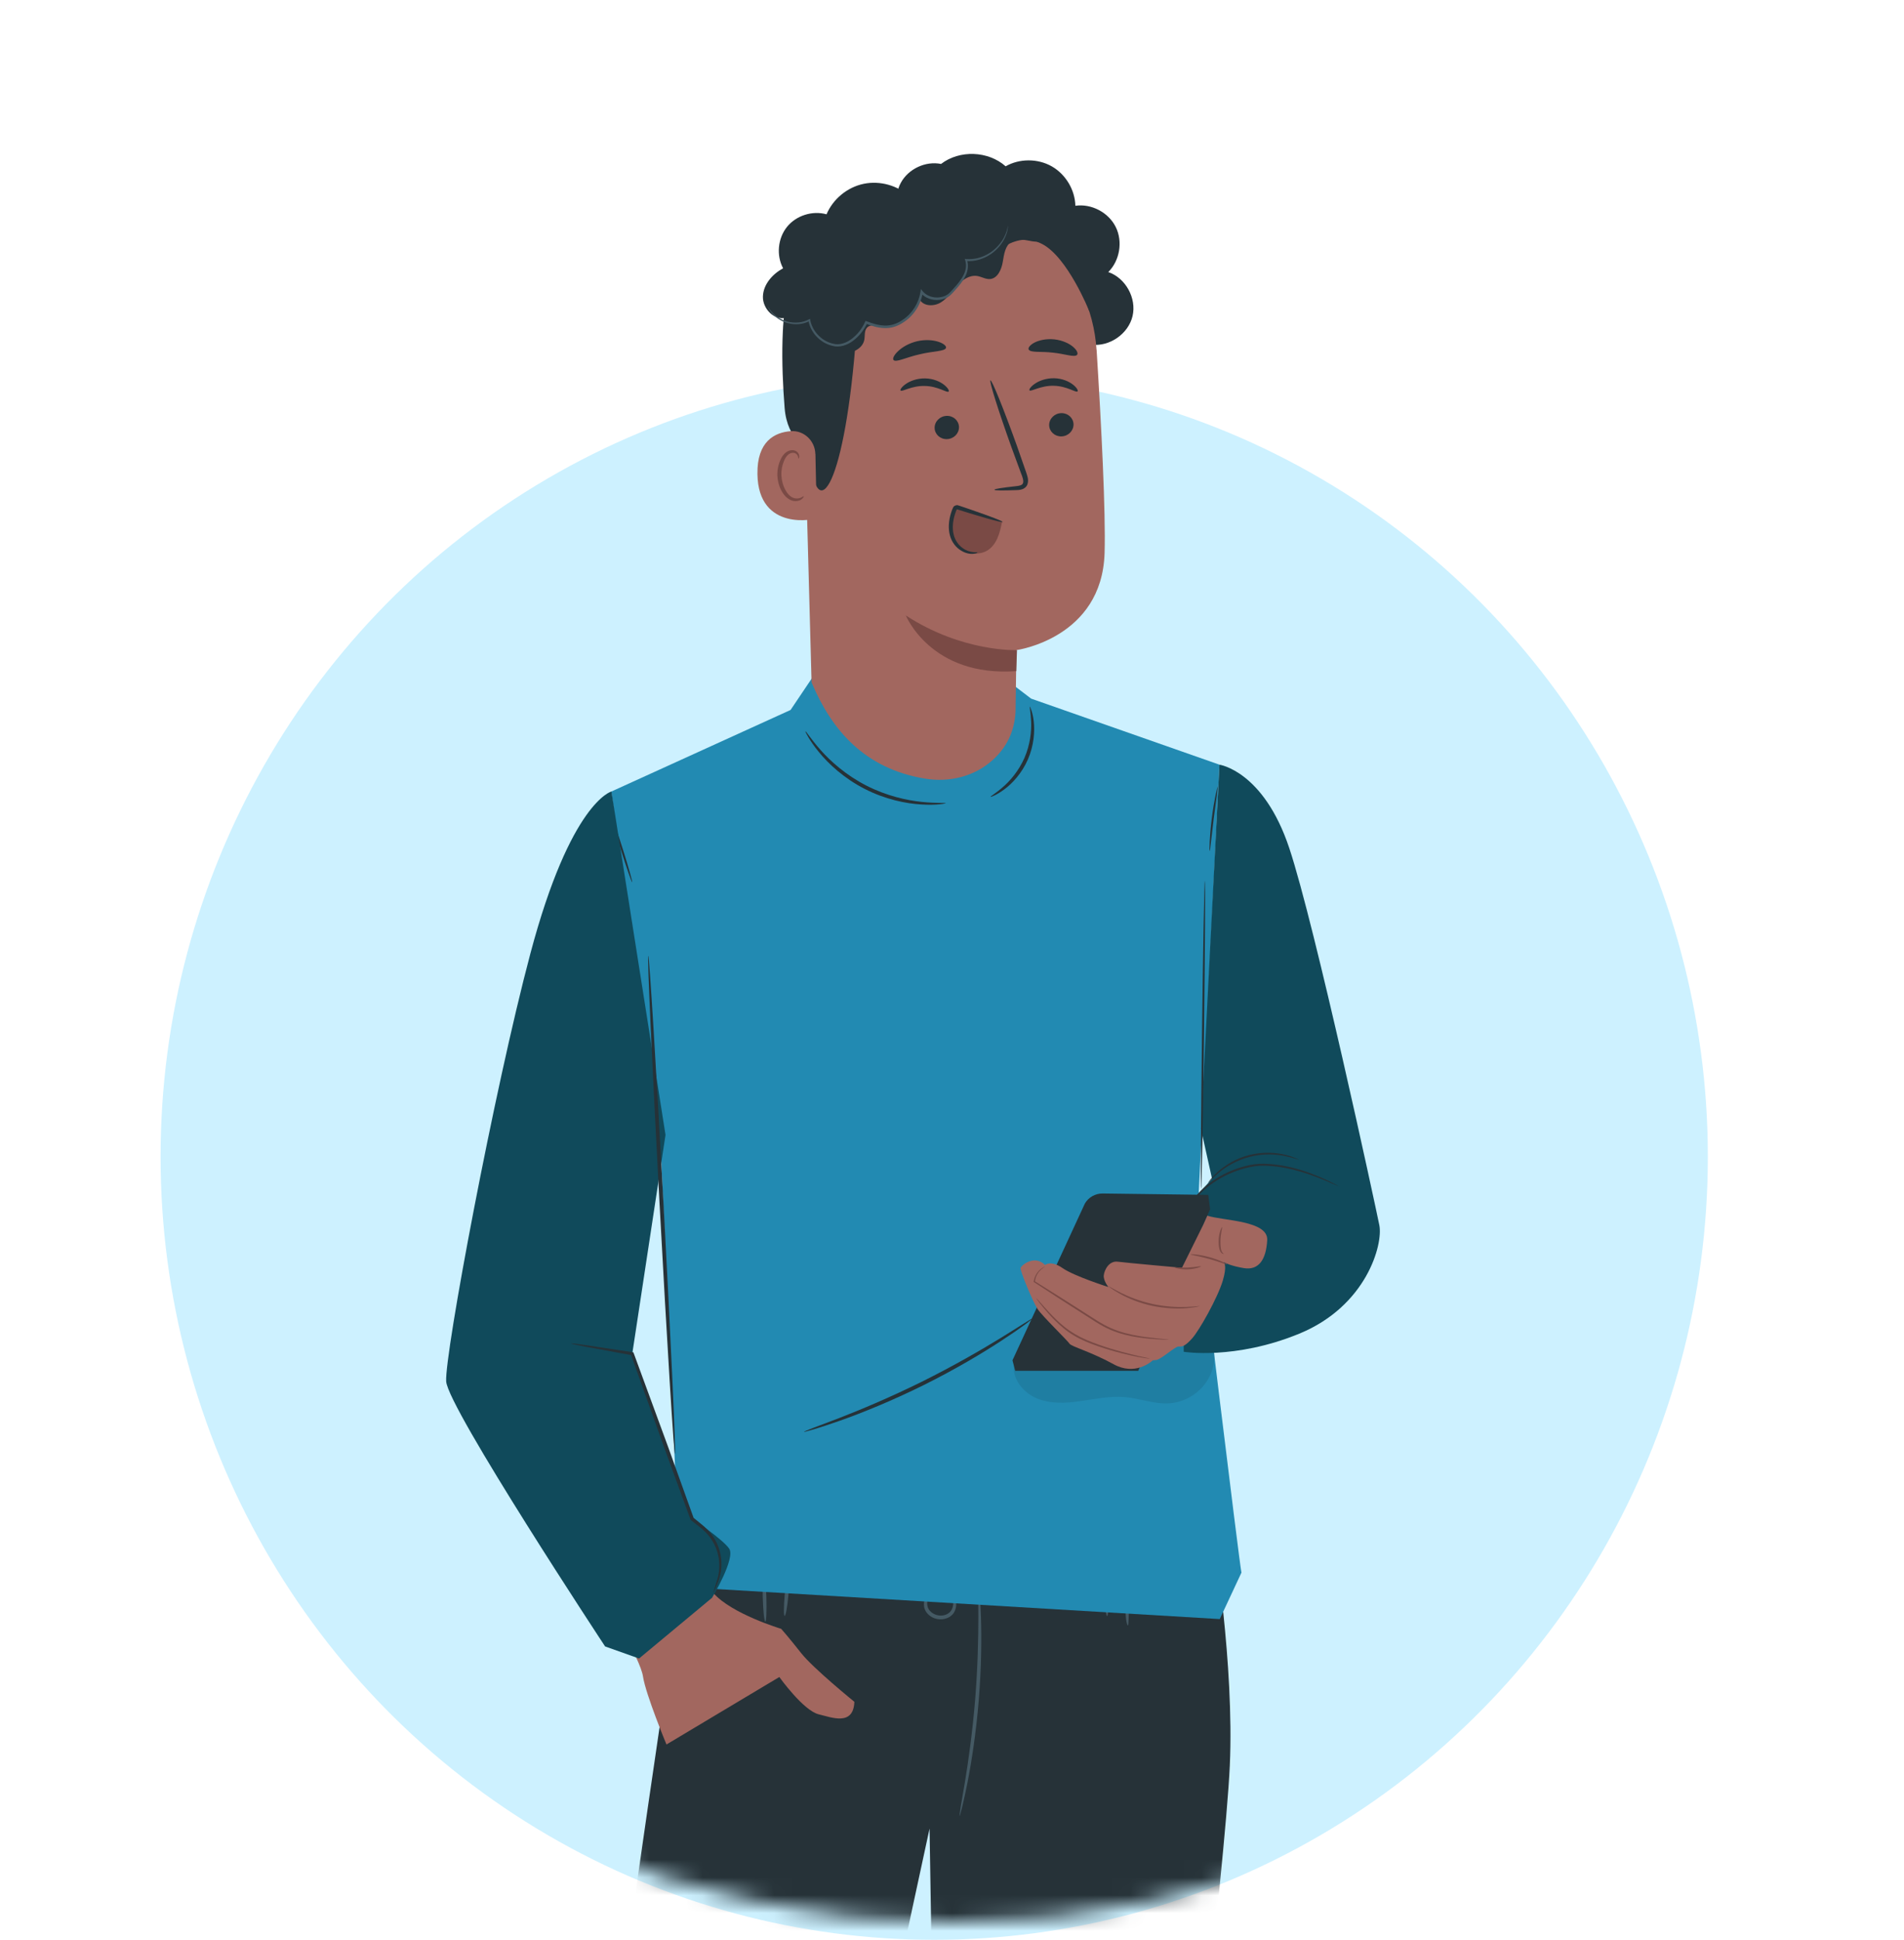 <svg width="107" height="109" viewBox="0 0 107 109" fill="none" xmlns="http://www.w3.org/2000/svg">
<ellipse cx="52.5" cy="65" rx="43.476" ry="44" fill="#CDF1FF"/>
<mask id="mask0_4637_39894" style="mask-type:alpha" maskUnits="userSpaceOnUse" x="0" y="0" width="107" height="108">
<ellipse cx="53.5" cy="54" rx="53.5" ry="54" fill="#CDF1FF"/>
</mask>
<g mask="url(#mask0_4637_39894)">
<path d="M68.199 86.387L38.502 87.336C38.502 87.336 31.894 131.474 32.075 134.539L27.998 166.554L39.858 166.97C39.858 166.97 41.725 156.587 43.027 149.482C43.895 144.754 45.472 137.816 45.902 133.87C46.331 129.924 52.239 102.749 52.239 102.749C52.239 102.749 52.754 134.358 52.763 135.669C52.777 136.984 51.394 166.942 51.394 166.942H63.168C63.778 161.536 65.22 139.895 65.532 135.524C66.093 127.632 68.854 104.914 69.112 99.215C69.37 93.515 68.194 86.382 68.194 86.382L68.199 86.387Z" fill="#263238"/>
<path d="M43.009 91.124C42.95 91.124 42.887 90.509 42.864 89.75C42.842 88.99 42.864 88.371 42.923 88.371C42.977 88.371 43.045 88.986 43.068 89.745C43.09 90.505 43.068 91.124 43.009 91.124Z" fill="#455A64"/>
<path d="M44.094 90.803C44.04 90.799 44.04 90.274 44.098 89.628C44.157 88.986 44.252 88.466 44.311 88.471C44.365 88.475 44.365 89 44.306 89.646C44.248 90.288 44.153 90.808 44.094 90.799V90.803Z" fill="#455A64"/>
<path d="M62.214 90.808C62.272 90.808 62.318 90.356 62.318 89.8C62.318 89.243 62.272 88.792 62.214 88.792C62.157 88.792 62.11 89.243 62.11 89.8C62.11 90.356 62.157 90.808 62.214 90.808Z" fill="#455A64"/>
<path d="M63.381 91.336C63.327 91.345 63.205 90.767 63.268 90.048C63.327 89.329 63.544 88.778 63.593 88.796C63.652 88.814 63.525 89.37 63.471 90.066C63.412 90.762 63.44 91.332 63.381 91.336Z" fill="#455A64"/>
<path d="M53.92 102.044C53.92 102.044 53.934 101.859 53.988 101.529L54.227 100.132C54.422 98.953 54.652 97.316 54.801 95.504C54.946 93.687 54.982 92.037 54.982 90.839C54.982 90.274 54.973 89.799 54.973 89.424C54.973 89.09 54.973 88.904 54.987 88.904C55 88.904 55.023 89.09 55.05 89.42C55.082 89.754 55.104 90.238 55.127 90.839C55.167 92.037 55.154 93.696 55.005 95.522C54.856 97.348 54.602 98.984 54.372 100.159C54.254 100.747 54.15 101.222 54.069 101.547C53.988 101.872 53.938 102.049 53.924 102.049L53.92 102.044Z" fill="#455A64"/>
<path d="M52.903 89.234C52.912 89.271 52.591 89.235 52.311 89.564C52.18 89.723 52.067 89.971 52.117 90.229C52.157 90.487 52.406 90.708 52.709 90.767C53.011 90.826 53.323 90.713 53.459 90.487C53.599 90.265 53.586 89.994 53.522 89.799C53.382 89.388 53.07 89.307 53.093 89.275C53.093 89.266 53.17 89.266 53.292 89.325C53.409 89.384 53.563 89.524 53.658 89.75C53.748 89.967 53.793 90.292 53.622 90.591C53.454 90.898 53.043 91.047 52.672 90.975C52.302 90.912 51.972 90.618 51.931 90.27C51.882 89.931 52.04 89.646 52.202 89.474C52.374 89.302 52.569 89.23 52.7 89.216C52.835 89.203 52.903 89.23 52.903 89.244V89.234Z" fill="#455A64"/>
<path d="M69.767 88.371C69.663 87.992 67.299 68.397 67.299 68.397L68.529 42.968L57.947 39.257L56.27 37.978L45.635 38.1L44.428 39.894L34.357 44.477L37.164 65.31L37.951 82.744L38.697 89.198L68.547 90.979L69.767 88.367V88.371Z" fill="#228AB2"/>
<g opacity="0.3">
<path opacity="0.3" d="M68.145 75.299L56.976 76.642C56.868 77.469 57.496 78.255 58.264 78.576C59.033 78.897 59.905 78.852 60.728 78.73C61.555 78.612 62.382 78.432 63.214 78.504C64.045 78.576 64.859 78.906 65.691 78.857C66.518 78.807 67.313 78.355 67.783 77.672C68.254 76.99 68.389 76.086 68.141 75.295L68.145 75.299Z" fill="black"/>
</g>
<path d="M68.529 42.968C68.529 42.968 71.006 43.316 72.453 47.655C73.899 51.994 77.298 67.76 77.515 68.845C77.732 69.93 76.792 73.392 73.013 74.942C69.388 76.429 66.522 75.959 66.522 75.959V67.977L68.114 66.241L67.49 63.425L68.529 42.968Z" fill="#104A5B"/>
<path d="M75.255 66.666C75.255 66.666 75.119 66.612 74.875 66.508C74.635 66.399 74.283 66.246 73.844 66.088C73.401 65.925 72.868 65.753 72.263 65.636C71.96 65.577 71.634 65.532 71.3 65.513C70.961 65.491 70.617 65.504 70.269 65.577C68.868 65.862 67.747 66.653 67.177 67.385C66.884 67.751 66.739 68.103 66.64 68.348C66.567 68.596 66.527 68.741 66.518 68.736C66.518 68.736 66.518 68.7 66.531 68.632C66.545 68.564 66.563 68.461 66.594 68.334C66.68 68.085 66.82 67.719 67.11 67.335C67.675 66.571 68.809 65.758 70.242 65.464C70.599 65.391 70.961 65.378 71.3 65.405C71.643 65.428 71.969 65.473 72.276 65.536C72.891 65.658 73.429 65.839 73.867 66.015C74.305 66.187 74.654 66.354 74.889 66.472C75.006 66.531 75.097 66.58 75.16 66.612C75.219 66.648 75.25 66.666 75.25 66.671L75.255 66.666Z" fill="#263238"/>
<path d="M73.013 65.179C73.013 65.179 72.715 65.066 72.213 64.962C71.716 64.858 70.997 64.813 70.247 65.003C69.492 65.193 68.882 65.572 68.493 65.898C68.1 66.223 67.906 66.481 67.892 66.467C67.887 66.467 67.928 66.395 68.019 66.282C68.109 66.169 68.249 66.011 68.443 65.839C68.828 65.491 69.447 65.089 70.22 64.899C70.993 64.704 71.729 64.768 72.231 64.89C72.484 64.953 72.679 65.021 72.814 65.08C72.945 65.138 73.018 65.179 73.013 65.184V65.179Z" fill="#263238"/>
<path d="M67.711 49.472C67.743 49.472 67.72 53.355 67.661 58.146C67.603 62.937 67.53 66.82 67.499 66.82C67.467 66.82 67.49 62.937 67.548 58.146C67.607 53.355 67.68 49.472 67.711 49.472Z" fill="#263238"/>
<path d="M67.906 67.141L61.957 67.064C61.55 67.064 61.171 67.276 60.967 67.629L56.899 76.438L57.053 77.03H63.964L68.005 67.95L67.901 67.141H67.906Z" fill="#263238"/>
<path d="M67.851 68.307L67.629 68.804L66.423 71.24C66.423 71.24 63.304 70.96 62.816 70.897C62.328 70.834 62.065 71.353 62.029 71.661C61.998 71.968 62.291 72.321 62.291 72.321C62.291 72.321 60.361 71.71 59.71 71.254C59.055 70.797 58.73 71.082 58.73 71.082C58.142 70.486 57.392 71.091 57.355 71.254C57.324 71.417 58.042 73.148 58.305 73.55C58.567 73.948 60.004 75.34 60.104 75.503C60.203 75.665 61.315 75.959 62.585 76.66C63.769 77.311 64.669 76.547 64.791 76.434C64.814 76.434 64.863 76.434 64.972 76.42C65.266 76.389 66.052 75.634 66.246 75.661C66.441 75.683 66.608 75.638 66.997 75.204C67.39 74.77 68.434 72.926 68.723 71.945C68.949 71.168 68.818 70.965 68.755 70.915C68.85 70.969 69.216 71.145 69.907 71.258C70.726 71.389 71.15 70.802 71.214 69.69C71.277 68.578 68.764 68.605 67.846 68.311L67.851 68.307Z" fill="#A2675F"/>
<path d="M67.431 73.387C67.431 73.387 67.359 73.41 67.223 73.437C67.087 73.464 66.893 73.491 66.649 73.509C66.161 73.546 65.478 73.528 64.746 73.374C64.014 73.216 63.386 72.949 62.956 72.709C62.744 72.592 62.572 72.488 62.463 72.406C62.35 72.33 62.292 72.28 62.296 72.275C62.305 72.262 62.558 72.429 62.992 72.646C63.426 72.863 64.05 73.116 64.773 73.274C65.496 73.428 66.17 73.46 66.653 73.442C67.137 73.424 67.435 73.374 67.44 73.392L67.431 73.387Z" fill="#7A4A45"/>
<path d="M67.49 71.159C67.499 71.181 67.178 71.308 66.762 71.326C66.346 71.344 66.016 71.249 66.021 71.227C66.025 71.2 66.35 71.245 66.757 71.227C67.16 71.209 67.481 71.132 67.49 71.159Z" fill="#7A4A45"/>
<path d="M68.967 71.055C68.954 71.082 68.515 70.897 67.946 70.739C67.381 70.58 66.906 70.513 66.906 70.486C66.906 70.458 67.394 70.486 67.969 70.644C68.547 70.802 68.972 71.032 68.963 71.055H68.967Z" fill="#7A4A45"/>
<path d="M68.678 68.958C68.705 68.967 68.592 69.306 68.587 69.74C68.587 69.957 68.596 70.156 68.642 70.282C68.687 70.413 68.773 70.445 68.768 70.458C68.768 70.463 68.741 70.467 68.7 70.445C68.66 70.427 68.61 70.382 68.574 70.309C68.501 70.169 68.483 69.961 68.483 69.74C68.488 69.288 68.651 68.949 68.673 68.958H68.678Z" fill="#7A4A45"/>
<path d="M65.681 75.281C65.681 75.281 65.649 75.286 65.586 75.281C65.509 75.281 65.419 75.277 65.31 75.272C65.071 75.259 64.723 75.24 64.293 75.191C63.864 75.141 63.358 75.06 62.811 74.879C62.539 74.788 62.259 74.671 61.988 74.522C61.712 74.373 61.446 74.196 61.17 74.02C59.927 73.229 58.824 72.515 58.11 72.045L58.092 72.036V72.018C58.142 71.656 58.345 71.426 58.49 71.308C58.566 71.249 58.63 71.213 58.675 71.191C58.72 71.172 58.747 71.163 58.747 71.163C58.747 71.172 58.652 71.209 58.512 71.331C58.377 71.453 58.191 71.679 58.16 72.022L58.146 71.991C58.874 72.443 59.986 73.143 61.229 73.939C61.504 74.115 61.771 74.291 62.042 74.436C62.309 74.585 62.585 74.698 62.851 74.793C63.385 74.974 63.891 75.06 64.311 75.123C64.736 75.182 65.084 75.209 65.319 75.236C65.428 75.249 65.518 75.259 65.595 75.263C65.658 75.272 65.69 75.277 65.69 75.281H65.681Z" fill="#7A4A45"/>
<path d="M64.629 76.343C64.629 76.343 64.525 76.343 64.335 76.312C64.149 76.285 63.878 76.235 63.548 76.163C62.888 76.013 61.98 75.783 61.022 75.385C60.547 75.182 60.113 74.924 59.77 74.635C59.421 74.35 59.141 74.056 58.915 73.803C58.689 73.55 58.522 73.333 58.404 73.189C58.287 73.039 58.228 72.953 58.233 72.949C58.237 72.944 58.309 73.021 58.436 73.161C58.563 73.302 58.739 73.509 58.969 73.754C59.2 73.998 59.48 74.287 59.828 74.563C60.172 74.843 60.592 75.091 61.062 75.295C62.007 75.693 62.911 75.932 63.566 76.099C63.892 76.181 64.158 76.24 64.344 76.276C64.529 76.316 64.629 76.339 64.629 76.348V76.343Z" fill="#7A4A45"/>
<path d="M35.528 49.576C35.496 49.585 35.216 48.776 34.9 47.773C34.584 46.764 34.353 45.942 34.38 45.933C34.412 45.924 34.692 46.733 35.008 47.736C35.325 48.74 35.555 49.567 35.528 49.576Z" fill="#263238"/>
<path d="M68.434 44.179C68.434 44.179 68.425 44.387 68.379 44.717C68.33 45.088 68.271 45.522 68.208 46.001C68.153 46.484 68.104 46.918 68.058 47.289C68.022 47.619 67.995 47.822 67.982 47.822C67.968 47.822 67.964 47.614 67.982 47.284C68 46.95 68.036 46.493 68.099 45.987C68.162 45.481 68.239 45.029 68.307 44.703C68.375 44.378 68.425 44.179 68.443 44.179H68.434Z" fill="#263238"/>
<path d="M58.052 74.065C58.052 74.065 57.903 74.205 57.609 74.422C57.315 74.639 56.881 74.942 56.334 75.299C55.24 76.018 53.69 76.945 51.9 77.835C50.11 78.721 48.429 79.399 47.199 79.833C46.584 80.05 46.078 80.213 45.73 80.317C45.378 80.42 45.183 80.47 45.179 80.457C45.174 80.443 45.36 80.366 45.703 80.235C46.083 80.091 46.571 79.905 47.145 79.688C48.361 79.218 50.02 78.522 51.805 77.641C53.586 76.755 55.145 75.855 56.253 75.173C56.777 74.847 57.215 74.572 57.564 74.355C57.871 74.16 58.047 74.056 58.056 74.07L58.052 74.065Z" fill="#263238"/>
<g opacity="0.3">
<path opacity="0.3" d="M35.479 76.027C34.385 75.448 33.282 74.865 32.093 74.535C30.904 74.205 29.598 74.151 28.455 74.621C28.328 74.675 28.183 74.757 28.174 74.892C28.161 75.082 28.4 75.173 28.59 75.204C30.859 75.566 33.259 75.733 35.533 76.063" fill="black"/>
</g>
<path d="M48.017 95.63C48.017 95.63 45.69 93.741 45.016 92.882C44.343 92.023 43.9 91.526 43.9 91.526C43.9 91.526 41.111 90.69 40.085 89.51C39.059 88.331 37.377 86.631 37.377 86.631L34.073 90.093C34.073 90.093 35.981 93.185 36.134 94.202C36.288 95.219 37.454 98.026 37.454 98.026L43.796 94.234C43.796 94.234 45.147 96.123 46.011 96.331C46.72 96.498 47.959 97.013 48.013 95.63H48.017Z" fill="#A2675F"/>
<path d="M34.358 44.477C34.358 44.477 32.071 45.06 29.806 53.581C27.759 61.274 24.979 76.126 25.074 77.623C25.169 79.114 34.005 92.516 34.005 92.516L35.913 93.194L40.017 89.781C40.017 89.781 41.355 87.558 40.975 87.015C40.595 86.473 38.891 85.334 38.891 85.334L35.533 76.063L37.4 63.773L34.362 44.473L34.358 44.477Z" fill="#104A5B"/>
<path d="M32.07 75.489C32.07 75.489 32.156 75.489 32.319 75.503C32.509 75.53 32.739 75.557 33.015 75.598C33.657 75.697 34.511 75.828 35.546 75.982L35.596 75.991L35.614 76.041C36.143 77.487 36.812 79.304 37.539 81.284C38.064 82.744 38.556 84.118 38.986 85.311L38.954 85.27C39.23 85.505 39.506 85.7 39.75 85.944C39.989 86.188 40.17 86.459 40.292 86.73C40.545 87.282 40.577 87.829 40.523 88.249C40.464 88.678 40.31 88.986 40.233 89.194C40.148 89.402 40.098 89.515 40.089 89.51C40.08 89.51 40.111 89.388 40.179 89.171C40.242 88.954 40.374 88.642 40.41 88.231C40.446 87.824 40.401 87.304 40.148 86.794C40.021 86.54 39.849 86.287 39.623 86.066C39.397 85.849 39.108 85.646 38.832 85.42L38.81 85.401L38.801 85.374C38.367 84.186 37.865 82.811 37.332 81.356C36.622 79.372 35.971 77.55 35.451 76.099L35.519 76.154C34.493 75.964 33.639 75.81 33.001 75.692C32.726 75.638 32.5 75.593 32.31 75.552C32.152 75.516 32.07 75.494 32.07 75.485V75.489Z" fill="#263238"/>
<path d="M36.428 53.698C36.491 53.698 36.875 59.963 37.291 67.697C37.707 75.435 37.992 81.704 37.933 81.709C37.87 81.709 37.485 75.444 37.069 67.71C36.654 59.977 36.369 53.703 36.428 53.698Z" fill="#263238"/>
<path d="M53.161 45.133C53.161 45.133 53.035 45.173 52.795 45.196C52.56 45.219 52.212 45.232 51.787 45.205C50.937 45.16 49.753 44.925 48.591 44.328C47.425 43.732 46.544 42.909 46.011 42.249C45.739 41.919 45.55 41.63 45.427 41.426C45.305 41.223 45.251 41.101 45.265 41.096C45.296 41.078 45.568 41.526 46.123 42.154C46.675 42.778 47.552 43.564 48.686 44.143C49.821 44.726 50.969 44.975 51.801 45.06C52.637 45.146 53.157 45.101 53.161 45.137V45.133Z" fill="#263238"/>
<path d="M57.876 39.7C57.876 39.7 58.038 40.007 58.097 40.559C58.156 41.101 58.106 41.888 57.767 42.669C57.428 43.451 56.886 44.026 56.447 44.351C56.004 44.681 55.679 44.794 55.67 44.776C55.652 44.744 55.95 44.586 56.352 44.233C56.755 43.89 57.247 43.325 57.573 42.584C57.894 41.842 57.97 41.096 57.948 40.568C57.93 40.034 57.844 39.709 57.88 39.7H57.876Z" fill="#263238"/>
<path d="M61.324 19.364C62.345 19.5 63.412 18.763 63.647 17.76C63.882 16.756 63.258 15.622 62.282 15.287C62.928 14.646 63.109 13.574 62.702 12.756C62.296 11.938 61.337 11.432 60.433 11.563C60.411 10.663 59.886 9.791 59.1 9.344C58.313 8.901 57.297 8.901 56.514 9.344C55.534 8.476 53.929 8.412 52.885 9.212C52.013 9.036 51.05 9.488 50.625 10.27C50.2 11.052 50.349 12.105 50.973 12.738" fill="#263238"/>
<path d="M61.623 19.663C61.329 15.016 57.518 11.373 52.863 11.292L52.402 11.283C47.407 11.486 44.79 15.839 45.133 20.824L45.608 38.344C46.729 41.015 48.573 43.18 51.963 43.75C53.333 43.98 54.757 43.641 55.787 42.706C56.547 42.019 57.003 41.146 57.071 40.007L57.121 36.531C57.121 36.531 61.93 35.871 62.075 31.076C62.142 28.761 61.898 23.979 61.627 19.658L61.623 19.663Z" fill="#A2675F"/>
<path d="M57.156 36.531C57.156 36.531 54.092 36.662 50.905 34.583C50.905 34.583 52.32 38.059 57.111 37.711L57.152 36.531H57.156Z" fill="#7A4A45"/>
<path d="M60.33 23.844C60.334 24.205 60.036 24.508 59.656 24.522C59.281 24.535 58.969 24.255 58.96 23.893C58.956 23.532 59.254 23.229 59.633 23.215C60.013 23.202 60.321 23.482 60.33 23.844Z" fill="#263238"/>
<path d="M60.551 21.995C60.465 22.081 59.954 21.688 59.218 21.678C58.481 21.656 57.934 22.027 57.857 21.936C57.816 21.895 57.907 21.737 58.146 21.57C58.381 21.403 58.779 21.245 59.24 21.254C59.701 21.263 60.081 21.439 60.302 21.615C60.524 21.791 60.601 21.954 60.556 21.995H60.551Z" fill="#263238"/>
<path d="M53.893 23.997C53.898 24.359 53.599 24.662 53.22 24.675C52.844 24.689 52.532 24.409 52.523 24.047C52.519 23.685 52.817 23.383 53.197 23.369C53.577 23.355 53.884 23.636 53.893 23.997Z" fill="#263238"/>
<path d="M53.306 22.004C53.22 22.09 52.705 21.697 51.972 21.688C51.236 21.665 50.689 22.036 50.612 21.945C50.571 21.904 50.662 21.746 50.901 21.579C51.136 21.412 51.534 21.254 51.995 21.263C52.456 21.272 52.836 21.448 53.057 21.624C53.279 21.801 53.356 21.963 53.31 22.004H53.306Z" fill="#263238"/>
<path d="M55.887 27.514C55.887 27.473 56.343 27.401 57.089 27.32C57.279 27.301 57.455 27.27 57.491 27.143C57.536 27.008 57.464 26.804 57.374 26.583C57.206 26.126 57.03 25.643 56.845 25.141C56.108 23.089 55.579 21.403 55.661 21.371C55.742 21.344 56.406 22.985 57.143 25.037C57.319 25.543 57.491 26.027 57.649 26.488C57.717 26.705 57.835 26.949 57.735 27.229C57.681 27.369 57.541 27.469 57.419 27.5C57.297 27.537 57.193 27.537 57.098 27.541C56.352 27.568 55.887 27.564 55.887 27.523V27.514Z" fill="#263238"/>
<path d="M53.165 19.541C53.12 19.748 52.456 19.721 51.692 19.907C50.928 20.074 50.331 20.395 50.209 20.223C50.155 20.142 50.241 19.943 50.476 19.726C50.706 19.509 51.081 19.283 51.542 19.174C51.999 19.07 52.433 19.107 52.727 19.202C53.025 19.297 53.183 19.441 53.165 19.536V19.541Z" fill="#263238"/>
<path d="M60.528 19.943C60.375 20.096 59.832 19.88 59.168 19.816C58.503 19.735 57.929 19.83 57.812 19.645C57.762 19.554 57.866 19.396 58.124 19.256C58.381 19.12 58.797 19.021 59.254 19.07C59.71 19.12 60.094 19.305 60.311 19.495C60.533 19.685 60.596 19.866 60.528 19.938V19.943Z" fill="#263238"/>
<path d="M61.202 17.457C61.202 17.457 59.991 14.433 58.553 13.705C56.818 12.824 56.027 14.736 54.363 14.239C52.7 13.741 51.041 12.901 49.314 14.162C47.421 15.54 48.279 16.548 48.126 18.673C47.506 27.288 45.888 29.701 45.513 25.629C45.472 25.181 44.243 24.806 44.094 22.922C43.9 20.481 43.859 17.516 44.433 15.798C44.916 14.347 45.766 13.353 47.276 12.268C49.663 10.555 52.894 10.577 55.087 10.835C57.279 11.093 61.469 13.696 61.202 17.452V17.457Z" fill="#263238"/>
<path d="M45.82 25.507C45.802 24.766 45.174 24.169 44.437 24.228C43.542 24.296 42.539 24.788 42.566 26.637C42.611 29.919 45.897 29.191 45.902 29.1C45.902 29.037 45.856 26.881 45.825 25.512L45.82 25.507Z" fill="#A2675F"/>
<path d="M45.165 27.875C45.165 27.875 45.106 27.916 45.011 27.961C44.917 28.007 44.758 28.038 44.587 27.975C44.239 27.853 43.94 27.306 43.913 26.714C43.9 26.416 43.958 26.131 44.062 25.896C44.157 25.656 44.311 25.484 44.487 25.453C44.659 25.412 44.785 25.512 44.826 25.607C44.871 25.697 44.853 25.765 44.867 25.769C44.876 25.778 44.935 25.715 44.908 25.579C44.894 25.516 44.853 25.439 44.776 25.376C44.695 25.313 44.582 25.281 44.46 25.299C44.207 25.322 43.981 25.557 43.873 25.814C43.746 26.077 43.674 26.398 43.687 26.732C43.719 27.392 44.067 28.007 44.541 28.138C44.772 28.196 44.966 28.124 45.061 28.043C45.161 27.961 45.179 27.884 45.165 27.88V27.875Z" fill="#7A4A45"/>
<path d="M45.997 19.156C46.417 19.455 46.86 19.762 47.376 19.821C47.886 19.88 48.478 19.595 48.573 19.089C48.614 18.863 48.564 18.596 48.718 18.42C48.899 18.212 49.229 18.284 49.505 18.32C50.454 18.438 51.444 17.782 51.701 16.86C51.936 17.226 52.506 17.222 52.876 16.991C53.247 16.761 53.491 16.377 53.785 16.051C54.079 15.726 54.486 15.441 54.919 15.509C55.159 15.549 55.385 15.694 55.629 15.681C56.059 15.649 56.28 15.152 56.352 14.722C56.425 14.297 56.483 13.8 56.854 13.574C57.197 13.366 57.631 13.497 58.025 13.561C58.418 13.624 58.933 13.543 59.042 13.158C59.1 12.955 59.015 12.742 58.906 12.562C58.409 11.748 57.301 11.373 56.416 11.712C56.113 10.623 55.114 9.764 53.993 9.624C52.872 9.484 51.692 10.076 51.136 11.061C50.454 10.419 49.455 10.139 48.537 10.329C47.62 10.519 46.815 11.179 46.449 12.042C45.653 11.82 44.74 12.11 44.225 12.752C43.71 13.393 43.619 14.352 44.008 15.075C43.411 15.4 42.896 15.979 42.874 16.657C42.851 17.335 43.497 18.022 44.157 17.855C43.882 18.379 44.085 19.098 44.591 19.405C45.097 19.708 45.83 19.55 46.164 19.061" fill="#263238"/>
<path d="M56.645 12.684C56.645 12.684 56.645 12.706 56.645 12.742C56.641 12.783 56.636 12.842 56.623 12.919C56.591 13.068 56.523 13.294 56.374 13.547C56.221 13.796 55.986 14.085 55.633 14.311C55.285 14.537 54.815 14.709 54.281 14.668L54.34 14.596C54.435 14.876 54.404 15.215 54.259 15.5C54.123 15.789 53.911 16.047 53.685 16.295C53.572 16.413 53.468 16.557 53.31 16.666C53.156 16.77 52.975 16.829 52.785 16.851C52.415 16.892 51.999 16.77 51.737 16.453L51.859 16.422C51.764 17.073 51.38 17.719 50.788 18.103C50.471 18.325 50.082 18.456 49.707 18.438C49.328 18.429 48.975 18.311 48.65 18.185L48.74 18.148C48.555 18.551 48.279 18.894 47.944 19.147C47.619 19.396 47.185 19.541 46.796 19.437C46.023 19.26 45.522 18.605 45.431 17.999L45.504 18.035C45.115 18.239 44.704 18.252 44.374 18.18C44.039 18.112 43.777 17.963 43.596 17.814C43.411 17.665 43.302 17.511 43.239 17.407C43.18 17.299 43.153 17.24 43.158 17.235C43.176 17.222 43.262 17.488 43.632 17.769C43.818 17.904 44.071 18.04 44.392 18.099C44.708 18.157 45.101 18.139 45.458 17.945L45.522 17.913L45.535 17.981C45.63 18.546 46.114 19.156 46.828 19.315C47.181 19.405 47.56 19.274 47.867 19.039C48.179 18.804 48.442 18.474 48.613 18.09L48.641 18.031L48.704 18.053C49.025 18.176 49.364 18.284 49.716 18.293C50.069 18.307 50.417 18.189 50.715 17.981C51.28 17.615 51.637 17.009 51.728 16.395L51.75 16.241L51.85 16.363C52.071 16.634 52.442 16.747 52.776 16.711C52.944 16.693 53.106 16.643 53.242 16.553C53.373 16.467 53.477 16.327 53.594 16.205C53.82 15.961 54.024 15.712 54.155 15.441C54.291 15.174 54.322 14.88 54.241 14.623L54.214 14.546L54.295 14.555C54.792 14.596 55.249 14.447 55.588 14.23C55.931 14.022 56.166 13.746 56.325 13.511C56.632 13.023 56.627 12.675 56.65 12.679L56.645 12.684Z" fill="#455A64"/>
<path d="M53.708 28.463C54.602 28.644 55.47 28.933 56.297 29.322L56.306 29.345C56.194 29.955 56.004 30.624 55.475 30.94C55.077 31.175 54.553 31.152 54.16 30.918C53.766 30.678 53.513 30.312 53.445 29.855C53.377 29.399 53.558 28.888 53.712 28.463H53.708Z" fill="#7A4A45"/>
<path d="M54.928 31.04C54.928 30.999 54.544 31.121 54.096 30.795C53.879 30.637 53.676 30.38 53.594 30.036C53.509 29.692 53.54 29.29 53.667 28.892C53.698 28.802 53.739 28.675 53.771 28.626C53.793 28.608 53.753 28.626 53.784 28.621L53.92 28.662C54.114 28.721 54.3 28.779 54.485 28.838C54.819 28.938 55.14 29.033 55.443 29.123C55.99 29.277 56.334 29.358 56.347 29.331C56.356 29.299 56.031 29.164 55.497 28.969L54.553 28.635C54.372 28.572 54.187 28.508 53.992 28.445C53.938 28.427 53.906 28.413 53.834 28.395C53.766 28.364 53.608 28.418 53.576 28.495C53.504 28.626 53.486 28.707 53.445 28.825C53.31 29.254 53.278 29.706 53.386 30.095C53.49 30.488 53.748 30.782 54.006 30.936C54.263 31.098 54.517 31.134 54.684 31.121C54.851 31.107 54.932 31.058 54.928 31.044V31.04Z" fill="#263238"/>
</g>
</svg>
